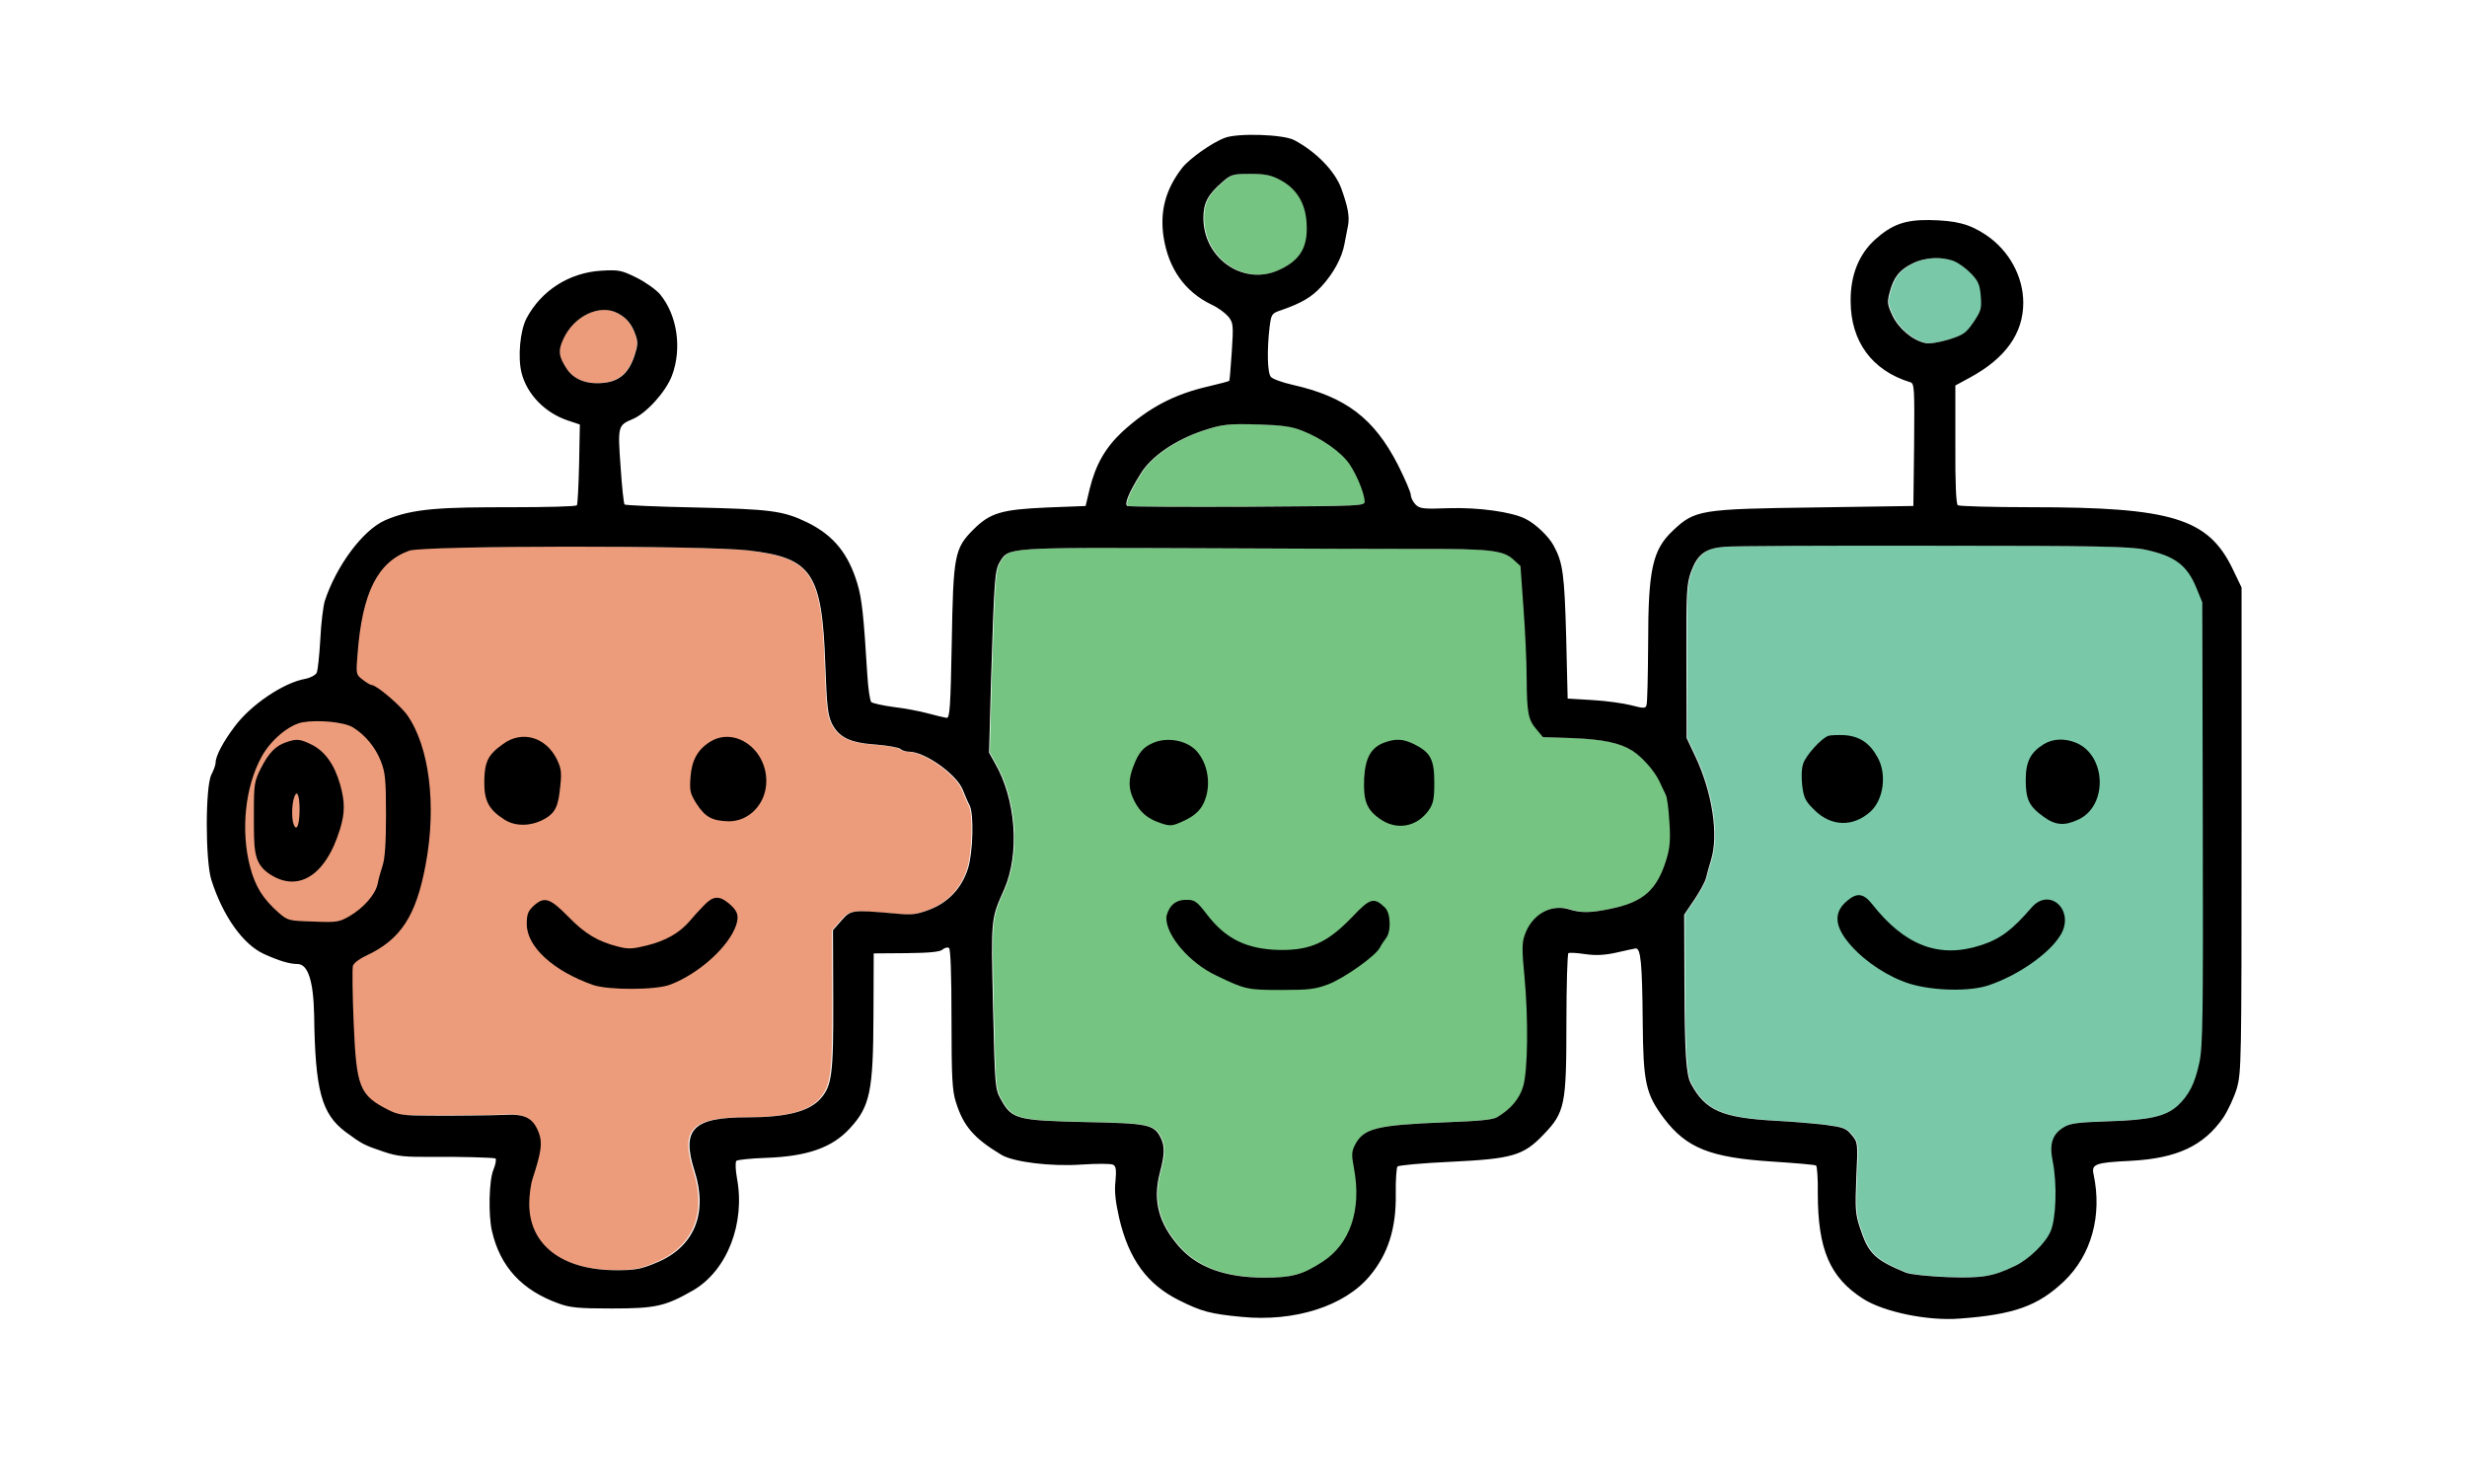 <?xml version="1.0" encoding="UTF-8"?>
<svg id="Layer_7" data-name="Layer 7" xmlns="http://www.w3.org/2000/svg" viewBox="0 0 999 601">
  <defs>
    <style>
      .cls-1 {
        fill: #79c9a9;
      }

      .cls-2 {
        fill: #ed9c7b;
      }

      .cls-3 {
        fill: #76c481;
      }
    </style>
  </defs>
  <path class="cls-1" d="M791.69,105.78c1.9.8,4.9,3,6.8,5,2.9,3,3.5,4.5,3.9,9.1.4,5.1.1,6-2.9,10.5-3.1,4.5-4.1,5.2-10.1,7.1-4.1,1.2-7.9,1.8-9.5,1.4-5.1-1.1-10.7-5.8-13.2-11-2.1-4.5-2.3-5.4-1.2-9.5,1.6-6.1,3.9-9.1,9.2-11.7,5.1-2.6,12.1-2.9,17-.9ZM869.09,222.58c12,2.6,16.9,6.3,20.7,15.7l2.3,5.6.2,89.5c.2,79.1,0,90.4-1.4,97-1.8,8.4-4.2,13.1-8.7,17.3-4.8,4.4-11.4,5.9-28.1,6.4-12.4.4-15.5.8-18.1,2.4-4.6,2.8-5.9,6.7-4.5,13.6,1.9,9.4,1.4,23.7-.9,28.7-2.1,4.8-8.8,11.2-14.2,13.8-9.1,4.4-13.5,5.1-27.6,4.6-7.6-.3-15-1.1-16.7-1.8-12.6-5.2-15.2-7.7-18.6-18.1-1.9-5.7-2-7.8-1.5-20.5.7-14.1.6-14.2-1.9-17.2-2.2-2.7-3.4-3.1-10.8-4.1-4.5-.5-13.4-1.3-19.7-1.6-22-1.2-28.7-4.1-34.6-15.1-1.9-3.6-2.5-12-2.6-40.6l-.1-27.8,4.2-6.2c2.3-3.4,4.4-7.4,4.7-8.8s1.2-4.6,2-7.2c3.1-10.1.5-27.2-6.3-41.7l-3.6-7.6-.1-31c-.1-28.7.1-31.4,1.9-36.4,2.6-7.1,5.8-9.5,13.8-10.1,3.4-.3,41.5-.5,84.7-.4,66.5,0,79.6.3,85.5,1.6Z"/>
  <path class="cls-3" d="M518.59,72.78c6.7,3.5,10.4,9.5,10.8,17.7.6,9.7-2.7,15.1-11.6,19-14.3,6.2-30.2-5-30.2-21.3,0-6.1,1.9-9.5,7.7-14.5,3.5-3.1,4.3-3.3,11.3-3.3,6,0,8.4.5,12,2.4ZM527.59,174.38c7.8,3,16,8.8,19.2,13.6,2.9,4.3,5.9,11.6,6.1,14.9.2,2-.5,2-47.3,2.3-26.1.1-48.1,0-48.7-.3-1.5-.5.3-5.1,5.3-13.1,4.3-7,13.9-13.6,25.2-17.4,7.9-2.6,10.1-2.9,23.2-2.5,8.8.3,12.8.8,17,2.5ZM576.29,222.28c26.8-.1,32.7.6,36.6,4.1l3.1,2.8,1.2,16.8c.7,9.3,1.3,22.1,1.3,28.5.1,14.3.6,16.9,4,20.9l2.6,3.1,12,.4c12.2.5,19.1,1.9,24.2,5.1,3.9,2.5,8.9,8.1,10.9,12.3.9,2,2.1,4.4,2.6,5.5.6,1,1.2,6,1.5,11.1.5,7.2.2,10.5-1.2,15.1-3.8,12.4-9.3,17.3-22.5,20-8,1.7-12.1,1.8-17.1.2-7.5-2.2-15.2,2.4-17.9,10.8-1,2.8-1,6.4,0,16.3,1.6,16.9,1.4,38.1-.5,44.6-1.5,5.1-5,9.2-10.5,12.5-1.8,1.1-7.5,1.6-21,2.1-27.8,1.1-33.1,2.4-36.6,9.1-1.4,2.8-1.5,4-.4,9.7,3.1,16.7-1.6,30.5-12.8,37.7-8.2,5.3-12.3,6.4-23.6,6.4-15.6,0-27-4.1-34.4-12.5-8.4-9.6-10.8-18.7-7.8-30.1,2-7.6,2-10.7.2-14.3-2.7-5.1-5.1-5.6-30.6-6.1-27.4-.6-29.6-1.2-33.9-9-2.5-4.4-2.5-4.9-3.3-38-.8-36-.9-35,4.5-47.2,6.4-14.5,4.8-36.6-3.8-51.3l-2.3-4.1.8-29.4c1.3-41.3,1.5-44.4,3.6-47.9,3.5-5.9,2.9-5.8,80.4-5.5,38.8.2,79.6.3,90.7.3Z"/>
  <path class="cls-2" d="M250.01,126.78c3.6,1.9,5.7,4.41,7.19,8.71,1.1,3,1,4.3-.41,8.6-2.31,6.9-6.01,10.19-12.21,10.89-6.8.79-12.2-1.21-15.09-5.52-3.39-5.1-3.69-7.4-1.49-12.2,4.31-9.4,14.72-14.28,22.01-10.48ZM302.9,222.94c25.7,3.03,29.79,9.03,31.05,46.53.58,16.5.98,20.1,2.58,23.5,2.89,5.7,7.29,7.91,17.79,8.62,4.9.41,9.4,1.21,10,1.81s2.2,1.1,3.5,1.1c6.3,0,19.09,9.02,21.68,15.32.9,2.3,2.19,5.3,2.89,6.6,1.7,3.7,1.28,18.7-.73,25.3-2.51,8-8.01,13.89-15.72,16.78-5.3,1.99-7,2.19-14.3,1.48-17.1-1.52-17.5-1.42-21.3,2.88l-3.4,3.9.07,28.1c.07,30.2-.54,35.1-5.44,40.39-4.71,5-13.81,7.29-29.51,7.27-22-.02-26.71,4.77-21.22,21.88,5.38,17.01-.23,30.6-15.44,36.88-6.4,2.69-8.7,3.09-16.3,3.08-22-.02-35.29-10.24-35.27-26.94,0-3.3.61-8,1.41-10.3,3.51-10.7,4.02-14.4,2.52-18.4-2.29-6.1-5.59-7.81-14.09-7.31-4,.2-24.9.39-31.8.28-11-.01-13-.31-17-2.32-11.79-6.01-12.99-9.11-14.06-35.41-.49-11.6-.58-21.9-.28-23,.3-1,2.7-2.9,5.2-3.99,14.21-6.58,20.42-16.08,24.34-37.17,4.43-23.7,1.55-47.5-7.44-60.31-2.8-4-12.49-12.21-14.39-12.22-.5,0-2.2-1-3.7-2.2-2.7-2.1-2.7-2.2-1.99-10.7,1.93-24.5,8.14-36.89,20.94-41.48,5.9-2.09,121.6-2.08,139.4.04ZM144.23,290.7c13.64,7.88,8.6,4.28,12.97,15,2.04,5.03,2.38,8.21,2.37,23.74-.01,12.47-.48,19.36-1.62,22.64-.91,2.62-1.94,6.23-2.29,8.09-1.03,4.59-6.39,10.49-12.77,14.09-4.9,2.73-5.93,2.95-16.86,2.5-11.5-.34-11.84-.45-16.17-4.06-7.05-6.02-11.72-11.39-14.1-20.03-4.42-16.08-2.35-35.55,5.29-48.88,4.11-7.32,13.8-14.2,20.06-15.29,7.29-1.2,19.13-.09,23.12,2.21Z"/>
  <g>
    <path d="M496.01,55.82c-5.2,1.9-14.5,8.5-17.4,12.3-6.7,8.7-9,17.6-7.4,28,2,12.7,8.6,22,19.3,27.2,2.7,1.2,5.7,3.5,6.9,4.9,2,2.5,2.1,3.4,1.4,14.2-.4,6.3-.9,11.7-1,11.8-.2.2-3.9,1.2-8.2,2.2-14.1,3.2-24.5,8.7-35.2,18.5-6.8,6.4-10.7,13.2-13.1,22.9l-1.7,7.1-15.4.6c-18.5.8-23.2,2.1-30,8.9-7.7,7.7-8.2,10.3-8.8,46-.5,26.3-.8,30.5-2.1,30.3-.8-.1-4.2-.9-7.5-1.8s-9.6-2.1-14-2.6c-4.4-.6-8.4-1.5-9-2-.5-.5-1.3-5.6-1.6-11.2-1.5-24.4-2.2-30.6-4-36.7-3.7-12.3-9.7-19.6-20.2-24.8-9.9-4.8-14.9-5.4-45.4-6.1-15.5-.3-28.4-.9-28.7-1.2s-1.1-7.2-1.6-15.3c-1.2-16.4-1.1-16.8,4.9-19.3,5.5-2.3,13.4-11,15.9-17.6,4.1-10.9,2.2-24.4-4.8-32.9-1.5-1.8-5.8-4.9-9.4-6.7-6.3-3.1-7.2-3.3-14.4-2.9-13,.8-24.3,8-30.3,19.3-2.6,5-3.6,15.7-2,22.1,2.2,8.7,9.5,16.2,18.8,19.3l4.8,1.6-.3,16c-.2,8.8-.6,16.3-.9,16.7-.2.5-12.1.8-26.4.8-27.5,0-40,.3-51.3,5.3-9,4-19.7,18.4-24.4,32.7-.6,2-1.5,8.9-1.8,15.5-.4,6.6-1,12.7-1.5,13.6s-2.5,2-4.6,2.4c-8.8,1.6-21.8,10.3-28.5,19.2-4.7,6.2-7.8,12-7.8,14.8,0,.9-.8,3-1.7,4.8-2.5,4.8-2.5,34.9,0,42.7,4.7,14.7,12.8,26,21.2,29.9,5.9,2.7,10.4,4.1,13.7,4.1q6.3,0,6.7,20.7c.4,30.5,3,39.9,12.6,47.2,6.8,5,7.5,5.4,15.5,8.1,5.6,1.9,8.4,2.2,20.7,2.1,8.1-.1,24.4.2,24.7.7.3.6-.1,2.6-.9,4.5-1.8,4.3-2.1,18.3-.6,24.8,3.3,14.5,12.2,24.1,27.1,29.4,4.6,1.7,8.1,2,21.5,2,17.7,0,21.6-.9,32.8-7.3,13.8-8,21.3-27.1,17.8-45.6-.6-3.4-.7-6.4-.2-6.9.4-.4,5.8-1,12-1.2,16.7-.6,26.7-4.1,33.9-11.9,8.2-8.9,9.5-14.9,9.6-46l.1-24.9,13.1-.1c9.3-.1,13.6-.5,14.7-1.4.9-.8,2.1-1.1,2.7-.7s1,10.3,1,28.8c0,24,.3,29,1.8,33.7,3,9.6,7.3,14.6,18.3,21.2,4.8,3,20.3,4.9,32.7,4,6.2-.4,11.9-.4,12.7.1,1.1.6,1.3,2.1.9,6.6-.5,4.2,0,8.3,1.5,15,3.9,16.7,11.4,26.9,24.3,33.3,9,4.5,12.6,5.5,25.3,6.7,21.3,2.1,41.6-4.3,51.8-16.5,7.5-8.9,10.8-19.4,10.6-33.2-.1-5.7.3-10.8.7-11.2.5-.5,10.2-1.4,21.4-1.9,25.1-1.2,29.6-2.5,37.7-11,8.7-9,9.3-12,9.3-45.2,0-15.3.4-28,.8-28.3.5-.3,3.6-.1,6.9.4,4.3.6,7.8.4,12.4-.6,3.5-.8,7.1-1.6,7.9-1.7,2.1-.3,2.7,5.9,2.9,29.5.2,24.9,1.2,29.4,8.6,39.3,9.1,12,18.7,15.9,43.9,17.5,9.4.6,17.3,1.3,17.7,1.6.4.2.8,5.3.7,11.2,0,22.8,4.9,34.2,18.4,42.8,8.3,5.3,26.1,9,38.9,8,22.1-1.6,31.9-5.1,42.5-15.2,11-10.6,15.4-26.5,11.9-43.1-1-4.3.6-4.9,15.1-5.6,18.7-1,29.5-6.1,37.4-17.5,1.9-2.9,4.4-8.2,5.5-11.9,1.8-6.5,1.9-10.6,1.9-104.8v-98l-3.6-7.5c-9.9-20.5-24.6-25-81.5-25-15.8,0-29.3-.4-29.8-.8-.7-.4-1.1-9.1-1-24.6v-23.9l5.9-3.2c14.4-7.8,21.6-17.9,21.6-30.3,0-10.7-5.8-21.2-15-27.4-6.7-4.5-12.1-5.9-23.1-6.1-9.8-.1-15.1,1.8-21.9,7.9-6.6,6-10,14.5-9.9,24.9,0,16.4,8.7,28.2,24.2,32.9,1.6.5,1.7,2.4,1.5,25.3l-.3,24.8-40,.6c-46.2.6-48.5,1-57.3,9.3-8.3,7.8-10.1,15.6-10.1,45.8-.1,13-.3,24.3-.7,25.1-.4,1.2-1.3,1.2-6.2-.1-3.1-.8-10.2-1.8-15.7-2.1l-10-.6-.6-25c-.7-25.2-1.3-30.1-5.1-37-2-3.7-7.3-8.8-11.4-10.8-5.5-2.8-19.1-4.7-31.2-4.3-10.2.4-11.6.2-13.3-1.5-1-1-1.9-2.8-1.9-3.8,0-1.1-2.4-6.6-5.2-12.2-9.7-18.9-21.1-27.6-42.8-32.5-4.1-.9-8.1-2.4-8.7-3.2-1.4-1.7-1.6-10.8-.5-20.2.7-5.2.8-5.5,4.7-6.8,8.1-2.8,12.4-5.3,16.3-9.6,4.8-5.2,8.3-11.6,9.3-17.1.4-2.2,1.1-5.7,1.5-7.8.6-3.6-.1-7.4-2.8-14.9-2.6-7-10.3-14.9-19.1-19.5-4.4-2.3-22.7-2.9-28-.9ZM518.31,72.82c6.7,3.5,10.4,9.5,10.8,17.7.6,9.7-2.7,15.1-11.6,19-14.3,6.2-30.2-5-30.2-21.3,0-6.1,1.9-9.5,7.7-14.5,3.5-3.1,4.3-3.3,11.3-3.3,6,0,8.4.5,12,2.4ZM791.41,105.82c1.9.8,4.9,3,6.8,5,2.9,3,3.5,4.5,3.9,9.1.4,5.1.1,6-2.9,10.5-3.1,4.5-4.1,5.2-10.1,7.1-4.1,1.2-7.9,1.8-9.5,1.4-5.1-1.1-10.7-5.8-13.2-11-2.1-4.5-2.3-5.4-1.2-9.5,1.6-6.1,3.9-9.1,9.2-11.7,5.1-2.6,12.1-2.9,17-.9ZM250.11,126.82c3.6,1.9,5.7,4.4,7.2,8.7,1.1,3,1,4.3-.4,8.6-2.3,6.9-6,10.2-12.2,10.9-6.8.8-12.2-1.2-15.1-5.5-3.4-5.1-3.7-7.4-1.5-12.2,4.3-9.4,14.7-14.3,22-10.5ZM527.31,174.42c7.8,3,16,8.8,19.2,13.6,2.9,4.3,5.9,11.6,6.1,14.9.2,2-.5,2-47.3,2.3-26.1.1-48.1,0-48.7-.3-1.5-.5.3-5.1,5.3-13.1,4.3-7,13.9-13.6,25.2-17.4,7.9-2.6,10.1-2.9,23.2-2.5,8.8.3,12.8.8,17,2.5ZM868.81,222.62c12,2.6,16.9,6.3,20.7,15.7l2.3,5.6.2,89.5c.2,79.1,0,90.4-1.4,97-1.8,8.4-4.2,13.1-8.7,17.3-4.8,4.4-11.4,5.9-28.1,6.4-12.4.4-15.5.8-18.1,2.4-4.6,2.8-5.9,6.7-4.5,13.6,1.9,9.4,1.4,23.7-.9,28.7-2.1,4.8-8.8,11.2-14.2,13.8-9.1,4.4-13.5,5.1-27.6,4.6-7.6-.3-15-1.1-16.7-1.8-12.6-5.2-15.2-7.7-18.6-18.1-1.9-5.7-2-7.8-1.5-20.5.7-14.1.6-14.2-1.9-17.2-2.2-2.7-3.4-3.1-10.8-4.1-4.5-.5-13.4-1.3-19.7-1.6-22-1.2-28.7-4.1-34.6-15.1-1.9-3.6-2.5-12-2.6-40.6l-.1-27.8,4.2-6.2c2.3-3.4,4.4-7.4,4.7-8.8s1.2-4.6,2-7.2c3.1-10.1.5-27.2-6.3-41.7l-3.6-7.6-.1-31c-.1-28.7.1-31.4,1.9-36.4,2.6-7.1,5.8-9.5,13.8-10.1,3.4-.3,41.5-.5,84.7-.4,66.5,0,79.6.3,85.5,1.6ZM303.11,222.92c25.7,3,29.8,9,31.1,46.5.6,16.5,1,20.1,2.6,23.5,2.9,5.7,7.3,7.9,17.8,8.6,4.9.4,9.4,1.2,10,1.8s2.2,1.1,3.5,1.1c6.3,0,19.1,9,21.7,15.3.9,2.3,2.2,5.3,2.9,6.6,1.7,3.7,1.3,18.7-.7,25.3-2.5,8-8,13.9-15.7,16.8-5.3,2-7,2.2-14.3,1.5-17.1-1.5-17.5-1.4-21.3,2.9l-3.4,3.9.1,28.1c.1,30.2-.5,35.1-5.4,40.4-4.7,5-13.8,7.3-29.5,7.3-22,0-26.7,4.8-21.2,21.9,5.4,17-.2,30.6-15.4,36.9-6.4,2.7-8.7,3.1-16.3,3.1-22,0-35.3-10.2-35.3-26.9,0-3.3.6-8,1.4-10.3,3.5-10.7,4-14.4,2.5-18.4-2.3-6.1-5.6-7.8-14.1-7.3-4,.2-22.9.4-29.8.3-11,0-13-.3-17-2.3-11.8-6-13-9.1-14.1-35.4-.5-11.6-.6-21.9-.3-23,.3-1,2.7-2.9,5.2-4,14.2-6.6,20.4-16.1,24.3-37.2,4.4-23.7,1.5-47.5-7.5-60.3-2.8-4-12.5-12.2-14.4-12.2-.5,0-2.2-1-3.7-2.2-2.7-2.1-2.7-2.2-2-10.7,1.9-24.5,8.1-36.9,20.9-41.5,5.9-2.1,119.6-2.2,137.4-.1ZM576.01,222.32c26.8-.1,32.7.6,36.6,4.1l3.1,2.8,1.2,16.8c.7,9.3,1.3,22.1,1.3,28.5.1,14.3.6,16.9,4,20.9l2.6,3.1,12,.4c12.2.5,19.1,1.9,24.2,5.1,3.9,2.5,8.9,8.1,10.9,12.3.9,2,2.1,4.4,2.6,5.5.6,1,1.2,6,1.5,11.1.5,7.2.2,10.5-1.2,15.1-3.8,12.4-9.3,17.3-22.5,20-8,1.7-12.1,1.8-17.1.2-7.5-2.2-15.2,2.4-17.9,10.8-1,2.8-1,6.4,0,16.3,1.6,16.9,1.4,38.1-.5,44.6-1.5,5.1-5,9.2-10.5,12.5-1.8,1.1-7.5,1.6-21,2.1-27.8,1.1-33.1,2.4-36.6,9.1-1.4,2.8-1.5,4-.4,9.7,3.1,16.7-1.6,30.5-12.8,37.7-8.2,5.3-12.3,6.4-23.6,6.4-15.6,0-27-4.1-34.4-12.5-8.4-9.6-10.8-18.7-7.8-30.1,2-7.6,2-10.7.2-14.3-2.7-5.1-5.1-5.6-30.6-6.1-27.4-.6-29.6-1.2-33.9-9-2.5-4.4-2.5-4.9-3.3-38-.8-36-.9-35,4.5-47.2,6.4-14.5,4.8-36.6-3.8-51.3l-2.3-4.1.8-29.4c1.3-41.3,1.5-44.4,3.6-47.9,3.5-5.9,2.9-5.8,80.4-5.5,38.8.2,79.6.3,90.7.3ZM142.81,294.52c5,3,9.2,8.1,11.4,13.7,1.8,4.6,2.1,7.5,2.1,21.7,0,11.4-.4,17.7-1.4,20.7-.8,2.4-1.7,5.7-2,7.4-.9,4.2-5.6,9.6-11.2,12.9-4.3,2.5-5.2,2.7-14.8,2.3-10.1-.3-10.4-.4-14.2-3.7-6.2-5.5-9.3-10.4-11.4-18.3-3.9-14.7-2.1-32.5,4.6-44.7,3.6-6.7,11.1-13,16.6-14,6.4-1.1,16.8-.1,20.3,2Z"/>
    <path d="M740.31,298.02c-3,1.2-9,7.9-10.1,11.2-.7,2-.8,5.6-.4,9,.6,4.9,1.3,6.3,4.9,9.8,6.8,6.8,15.8,7,22.8.6,5.3-4.9,6.6-15.2,2.8-21.9-3.2-5.9-7.4-8.6-13.5-9-2.7-.1-5.7,0-6.5.3Z"/>
    <path d="M827.71,301.32c-5.5,3.4-7.4,7.1-7.4,14.6,0,7.9,1.4,10.7,7.3,14.9,4.8,3.5,8.5,3.7,14.2,1,11.8-5.7,11.1-25.9-1.1-31-4.6-1.9-9.3-1.7-13,.5Z"/>
    <path d="M748.11,364.72c-5.9,4.8-5.3,10.7,1.6,18.4,6.1,6.8,15.3,12.7,23.7,15.3,9.6,2.9,24.3,3.2,31.9.6,11.9-4,24.5-12.8,29-20.2,6.2-9.9-4.3-19.9-11.7-11.2-7.9,9.1-12.5,12.6-20.5,15.2-16.9,5.5-30.9.1-44.1-16.8-3.4-4.2-6-4.6-9.9-1.3Z"/>
    <path d="M203.71,301.32c-6.1,4.3-7.5,7.2-7.6,15.1s1.8,11.5,8.3,15.6c4.5,2.8,10.66,2.56,15.8-.2s5.9-5.9,6.7-13.7c.6-5.5.3-7.1-1.5-10.8-4.5-8.9-14.1-11.6-21.7-6Z"/>
    <path d="M287.71,300.32c-5.1,3.1-7.6,7.5-8.1,14.4-.4,5.6-.2,6.6,2.6,11,3.4,5.2,6.2,6.7,12.8,6.9,8.4.1,15.3-7.2,15.3-16.3,0-13-12.7-22-22.6-16Z"/>
    <path d="M285.01,366.72c-1.8,1.8-4.4,4.7-5.9,6.5-4.1,4.7-9.6,7.8-17.2,9.7-5.7,1.4-7.5,1.5-11.4.5-8.4-2.1-13.6-5.2-20.4-12.2-7.5-7.6-9.7-8.3-14.1-4.3-2.2,2.1-2.7,3.4-2.7,7.3,0,9.2,10.7,19,26.9,24.7,6.2,2.1,25.6,2.1,31.3-.2,11.7-4.5,23.7-15.4,26.6-24.1,1.3-3.9.5-6-3.4-9.1-3.7-2.9-6.1-2.6-9.7,1.2Z"/>
    <path d="M466.81,300.92c-3.9,1.7-5.8,4-7.8,9.3-2.2,5.6-2.1,9.4.3,14.1s5.4,7.3,10.9,9.1c3.6,1.2,4.5,1.1,8.3-.6,5.4-2.3,8.2-5,9.6-9.3,2.3-6.5.8-14.6-3.6-19.4-3.9-4.3-11.9-5.8-17.7-3.2Z"/>
    <path d="M560.61,300.72c-5.4,2-7.7,6.1-8.2,14.4-.4,9,.9,12.6,6.2,16.4,6.8,4.9,15,3.5,19.9-3.3,1.9-2.8,2.3-4.5,2.3-11.3,0-9.3-1.5-12.2-8.1-15.5-4.5-2.2-7.4-2.4-12.1-.7Z"/>
    <path d="M474.51,366.72c-1.2,1.3-2.2,3.6-2.2,5.1,0,7.2,9.5,18.2,20.1,23.2,11.8,5.7,12.7,5.9,26.4,5.9,11.2,0,13.8-.3,19.1-2.3,6.6-2.6,19.2-11.5,20.9-14.9.6-1.2,1.7-2.8,2.4-3.7,2.2-2.7,2-10.2-.4-12.5-4.5-4.3-6-3.8-13.3,3.9-9.9,10.3-16.9,13.5-29.4,13.3-13.2-.3-21.7-4.4-29.3-14.3-4.2-5.5-5-6-8.4-6-2.6,0-4.4.7-5.9,2.3Z"/>
    <path d="M115.81,300.62c-4.3,1.5-7,4.3-10.2,10.6-2.6,5.2-2.8,6.4-2.8,17.6,0,14.9-.3,20.3,5.7,24.7,11.5,8.2,23.2,1.9,29.2-17.8,2-6.6,2-11,0-18.1-2.3-8-6.1-13.3-11.4-16-4.9-2.4-6.1-2.5-10.5-1ZM121.31,327.82c0,6.3-1.2,9.2-2.4,6-.8-2-.8-7.2,0-10.2,1.2-4.3,2.4-2.1,2.4,4.2Z"/>
  </g>
</svg>
